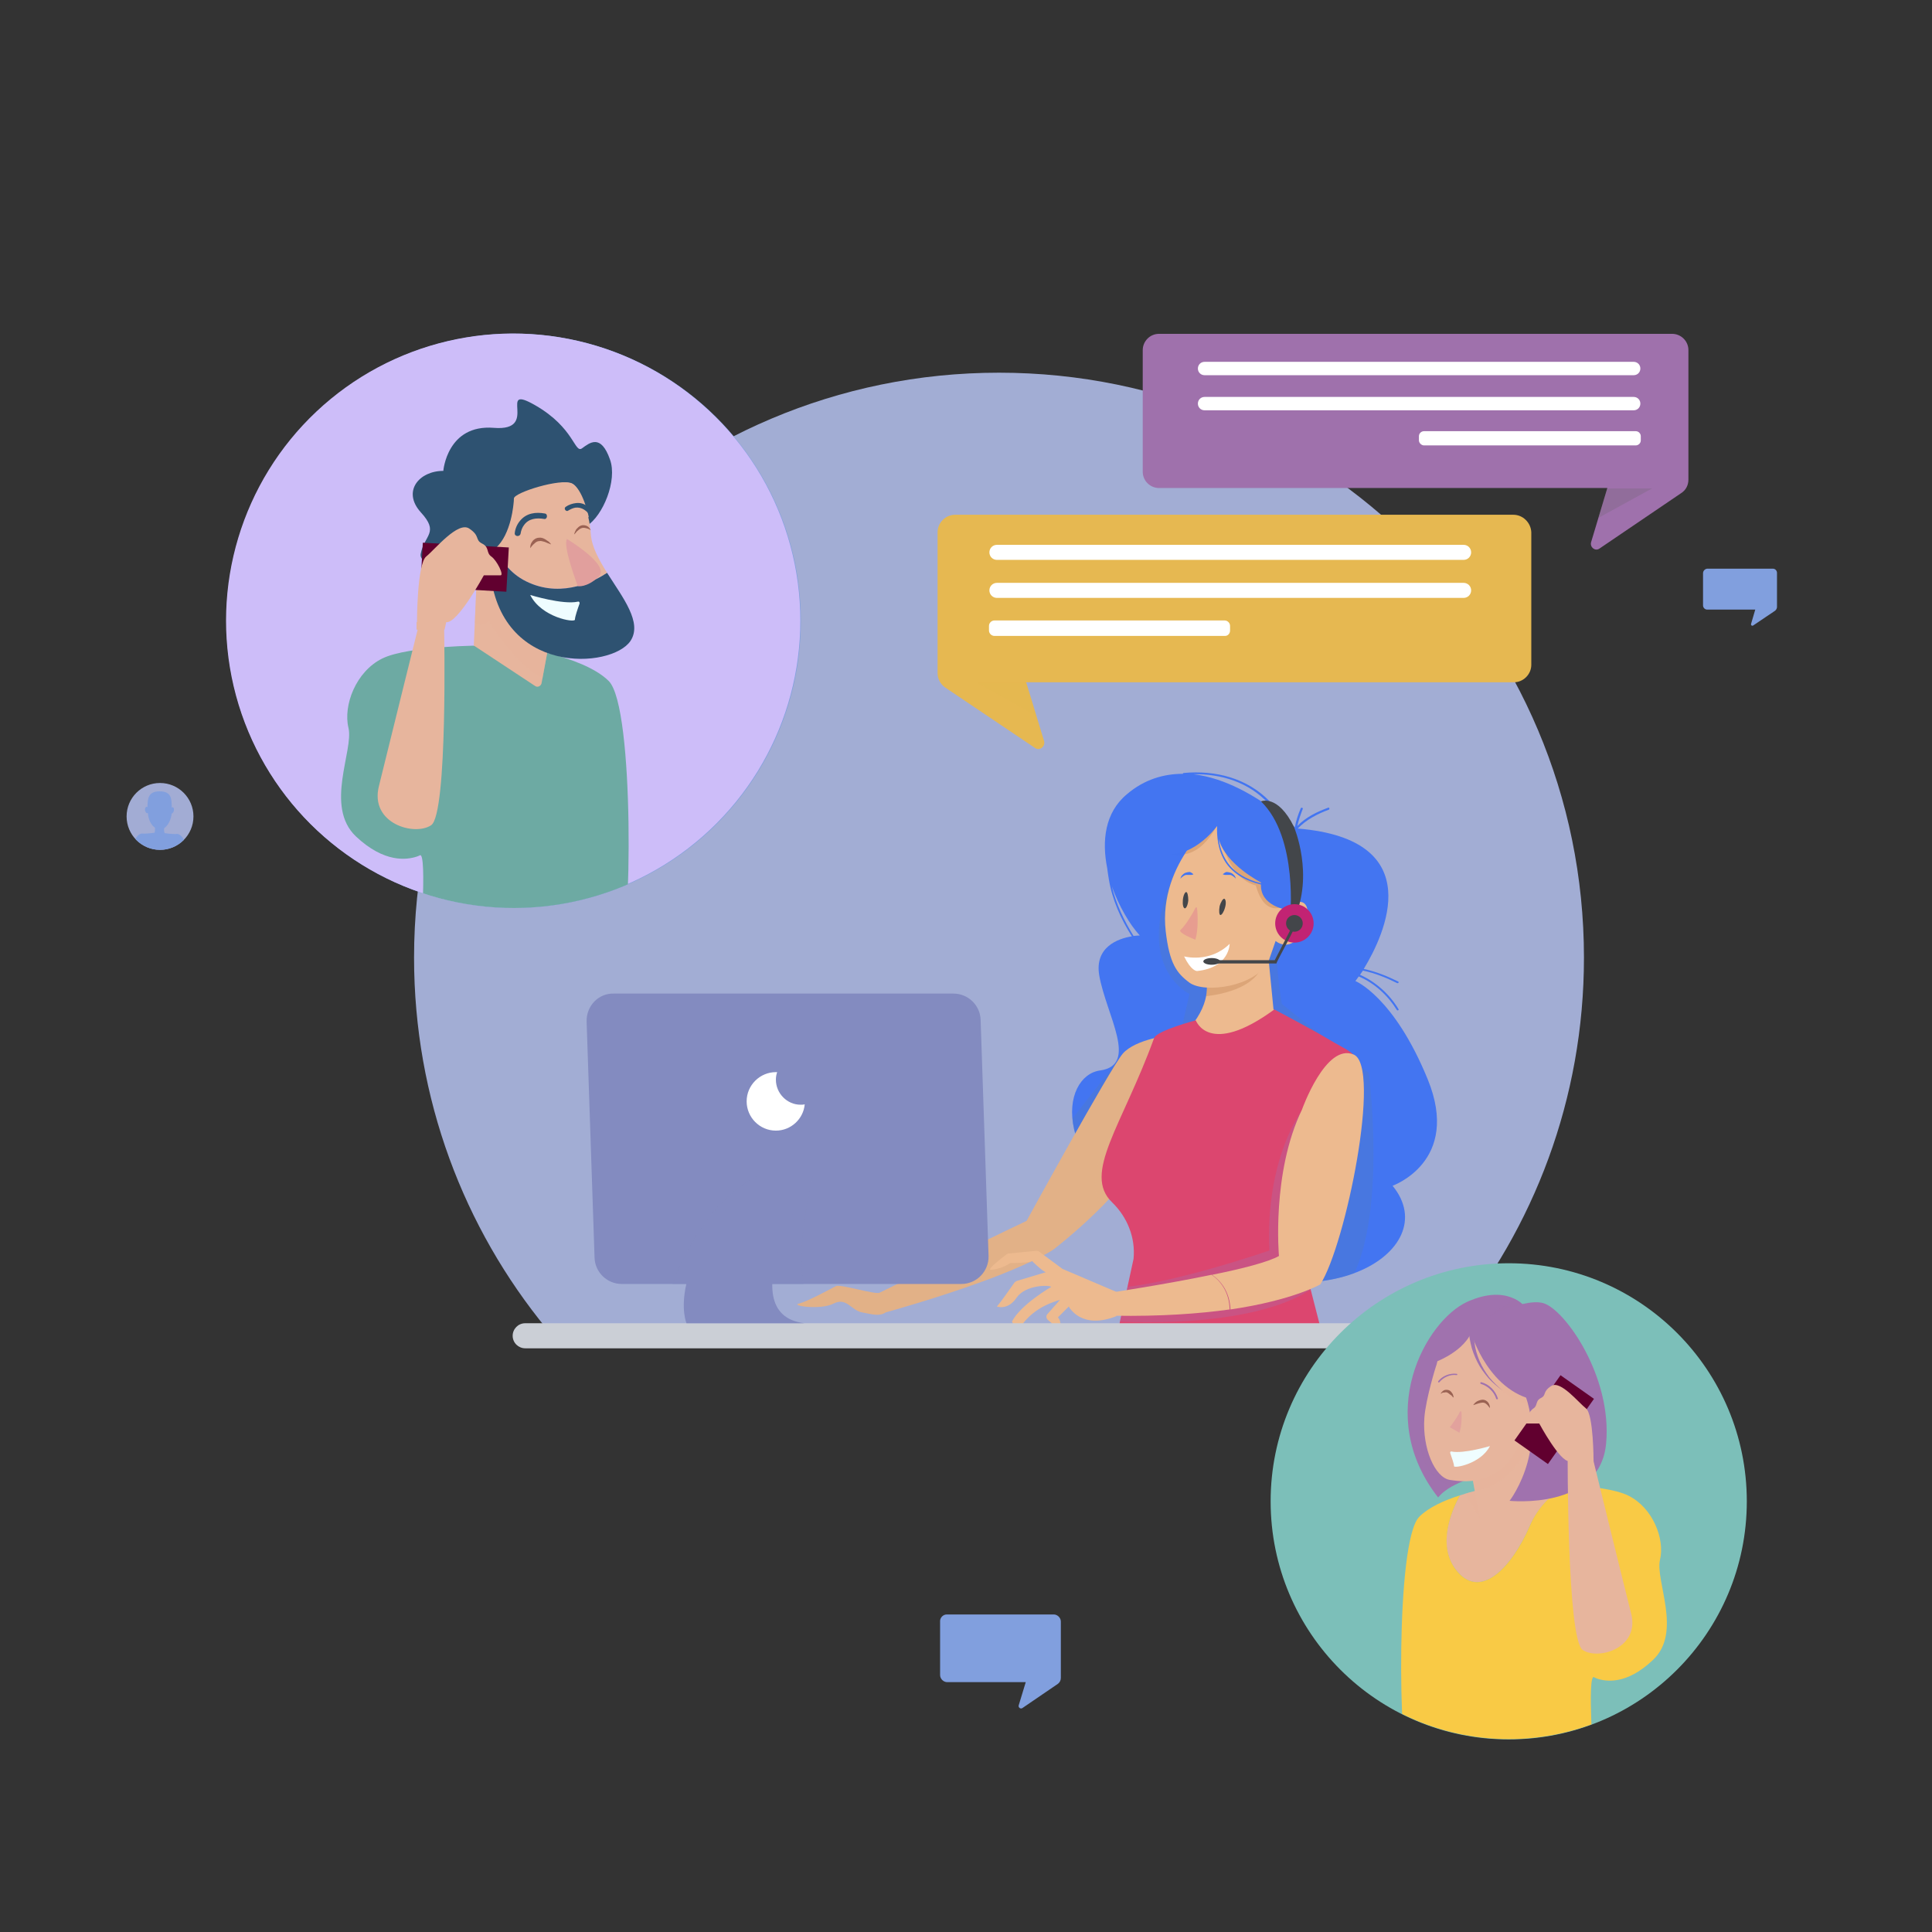 <?xml version="1.0" encoding="utf-8"?>
<!-- Generator: Adobe Illustrator 23.0.0, SVG Export Plug-In . SVG Version: 6.00 Build 0)  -->
<svg version="1.1" xmlns="http://www.w3.org/2000/svg" xmlns:xlink="http://www.w3.org/1999/xlink" x="0px" y="0px"
	 viewBox="0 0 462.4 462.4" style="enable-background:new 0 0 462.4 462.4;" xml:space="preserve">
<rect x="0" y="0" width="462.4" height="462.4" fill="#333333" stroke="none"/>
<style type="text/css">
	._x005B_Por_x0020_defecto_x005D_{fill:#FFFFFF;stroke:#000000;stroke-miterlimit:10;}
	.Sombra_x0020_paralela{fill:none;}
	.Resplandor_x0020_externo_x0020_5_x0020_pt_x002E_{fill:none;}
	.Neón_x0020_azul{fill:none;stroke:#8AACDA;stroke-width:7;stroke-linecap:round;stroke-linejoin:round;}
	.Resalte_x0020_cromado{fill:url(#SVGID_1_);stroke:#FFFFFF;stroke-width:0.363;stroke-miterlimit:1;}
	.A_x0020_todo_x0020_ritmo_GS{fill:#FFDD00;}
	.Alyssa_GS{fill:#A6D0E4;}
	.st0{opacity:0.8;clip-path:url(#SVGID_3_);}
	.st1{fill:#BECBFC;}
	.st2{clip-path:url(#SVGID_3_);}
	.st3{fill:#4375FA;}
	.st4{fill:#819FDE;}
	.st5{opacity:0.8;fill:#BECBFC;}
	.st6{opacity:0.4;clip-path:url(#XMLID_17_);fill:#507CC7;}
	.st7{opacity:0.5;clip-path:url(#XMLID_17_);fill:#4375F1;}
	.st8{opacity:0.31;clip-path:url(#XMLID_18_);fill:#E2B187;}
	.st9{fill:#E2B187;}
	.st10{opacity:0.28;clip-path:url(#XMLID_19_);fill:#AF703F;}
	.st11{opacity:0.31;clip-path:url(#XMLID_20_);fill:#A172AE;}
	.st12{fill:#EDBA8F;}
	.st13{opacity:0.28;clip-path:url(#XMLID_21_);fill:#AF703F;}
	.st14{fill:#4375F1;}
	.st15{fill:#43464A;}
	.st16{fill:#C22373;}
	.st17{fill:#FFFFFF;}
	.st18{fill:#E79D90;}
	.st19{fill:#CBCFD6;}
	.st20{opacity:0.61;clip-path:url(#XMLID_22_);fill:#838BC0;}
	.st21{fill:#838BC0;}
	.st22{clip-path:url(#SVGID_5_);fill:#CDBDF9;}
	.st23{clip-path:url(#SVGID_5_);}
	.st24{fill:#6DAAA3;}
	.st25{opacity:0.45;clip-path:url(#XMLID_23_);fill:#E7B59D;}
	.st26{fill:#2E5271;}
	.st27{fill:#E7B59D;}
	.st28{fill:#61002F;}
	.st29{fill:#EFFDFF;}
	.st30{fill:#E19F9D;}
	.st31{fill:#9A6253;}
	.st32{opacity:0.22;clip-path:url(#XMLID_24_);fill:#606060;}
	.st33{opacity:0.22;clip-path:url(#XMLID_27_);fill:#E6B851;}
	.st34{clip-path:url(#SVGID_7_);fill:#7CBFB9;}
	.st35{clip-path:url(#SVGID_7_);}
	.st36{opacity:0.45;clip-path:url(#XMLID_28_);fill:#E7B59D;}
	.st37{fill:#F9CA45;}
	.st38{opacity:0.52;clip-path:url(#XMLID_29_);fill:#A072AE;}
	.st39{opacity:0.45;clip-path:url(#XMLID_30_);fill:#E7B59D;}
	.st40{opacity:0.45;clip-path:url(#XMLID_31_);fill:#E7B59D;}
	.st41{fill:#A072AE;}
	.st42{fill:#E2A29D;}
</style>
<linearGradient id="SVGID_1_" gradientUnits="userSpaceOnUse" x1="-16.521" y1="-16.521" x2="-16.521" y2="-17.521">
	<stop  offset="0" style="stop-color:#656565"/>
	<stop  offset="0.618" style="stop-color:#1B1B1B"/>
	<stop  offset="0.629" style="stop-color:#545454"/>
	<stop  offset="0.983" style="stop-color:#3E3E3E"/>
</linearGradient>
<g id="BACKGROUND">
</g>
<g id="OBJECTS">
	<g>
		<defs>
			<circle id="SVGID_2_" cx="38.3" cy="195.4" r="8"/>
		</defs>
		<clipPath id="SVGID_3_">
			<use xlink:href="#SVGID_2_"  style="overflow:visible;"/>
		</clipPath>
		<g class="st0">
			<circle class="st1" cx="38.3" cy="195.4" r="10.8"/>
		</g>
		<g class="st2">
			<g>
				<path class="st3" d="M38.3,206.1C38.3,206.1,38.2,206.1,38.3,206.1C38.2,206.1,38.2,206.1,38.3,206.1L38.3,206.1z"/>
			</g>
			<g>
				<path class="st4" d="M44.5,202.9c-0.1-2-1.3-3.4-2.2-3.3c-0.9,0.1-2.9-0.2-2.9-0.2c-0.1-0.3-0.2-0.7-0.1-1.2
					c0.9-0.6,1.6-1.9,1.8-3.5c0.2,0,0.4-0.3,0.5-0.6c0.1-0.4,0-0.8-0.2-0.9c-0.1,0-0.2,0-0.3,0.1c0-2.2-0.1-3.9-2.9-3.9
					c-2.7,0-2.9,1.7-2.9,3.8c-0.1-0.1-0.2-0.1-0.2-0.1c-0.3,0-0.4,0.4-0.4,0.8c0.1,0.4,0.3,0.8,0.6,0.7c0,0,0.1,0,0.1,0
					c0.1,1.6,0.8,2.9,1.7,3.5c0,0.4,0,0.9-0.1,1.2c0,0-2,0.3-2.9,0.2c-0.9-0.1-2.1,1.2-2.2,3.3c-0.1,1.9,5.8,3.1,6.3,3.2
					C38.8,206,44.6,204.8,44.5,202.9z"/>
			</g>
		</g>
	</g>
	<path class="st5" d="M379.1,229.2c0-77.3-62.7-140-140-140s-140,62.7-140,140c0,33.7,11.9,64.7,31.8,88.9h216.3
		C367.1,293.9,379.1,263,379.1,229.2z"/>
	<g>
		<g>
			<defs>
				<path id="XMLID_12_" d="M341.7,258.3c-8.1-19.8-17.3-23.5-17.3-23.5s0.3-0.4,0.8-1.1c3.8,1.6,7,4.6,9.1,8c0.2,0.3,0.6,0,0.4-0.2
					c-2.1-3.5-5.4-6.5-9.2-8.2c0.2-0.3,0.4-0.6,0.7-1c2.9,0.6,5.6,1.7,8.2,3c0.3,0.1,0.5-0.3,0.2-0.4c-2.6-1.3-5.4-2.4-8.2-3
					c5-8.2,15.8-31-15.8-33.6c2-2.1,4.7-3.5,7.4-4.5c0.3-0.1,0.2-0.6-0.1-0.5c-2.7,1-5.4,2.3-7.4,4.4c0.3-1.4,0.8-2.8,1.3-4.1
					c0.1-0.3-0.4-0.4-0.5-0.1c-0.6,1.4-1.1,2.9-1.4,4.5c-0.5-0.5-1.6-1.5-3.2-2.8c-0.9-1.3-1.8-2.5-2.9-3.5
					c-5.4-5.5-12.9-7.4-20.5-6.7c-0.1,0-0.2,0.1-0.2,0.2c-4.5,0-9.2,1.3-13.4,4.9c-5.3,4.4-6,11.2-4.7,17.7c0.1,1,0.3,2,0.4,2.7
					c0.8,4.9,2.9,9.5,5.5,13.6c-3.2,0.5-9,2.5-7.8,9.4c1.7,9.5,9.5,21.4,0.2,22.7c-9.2,1.2-13.7,22.4,19,42.2
					c32.7,19.8,63.9,1.1,51-14.6C333.2,283.8,349.8,278.1,341.7,258.3z M266.1,212.1c1.7,4.8,4.3,9.2,6.7,11.8c0,0-0.6,0-1.5,0.1
					C269,220.3,267.1,216.3,266.1,212.1z M303.5,192.2c0.6,0.6,1.1,1.3,1.7,1.9c-4.6-3.4-11.8-7.9-19.6-8.8
					C292.3,185.2,298.8,187.2,303.5,192.2z"/>
			</defs>
			<use xlink:href="#XMLID_12_"  style="overflow:visible;fill:#4375F1;"/>
			<clipPath id="XMLID_17_">
				<use xlink:href="#XMLID_12_"  style="overflow:visible;"/>
			</clipPath>
			<path class="st6" d="M310.3,224.9c0,0-3.6,1.8-4.4,3.5c-0.8,1.6,0.9,11.9,0.9,11.9l20.8,16.5c0,0,5.6,42.9-8.2,54.4
				c-13.9,11.5-65-40.6-65-40.6l14.5-18.5l13.5-4.3l2.3-9.9c0,0-14.5-6.9-2.8-30.5c11.7-23.6,0,0,0,0L310.3,224.9"/>
			<path class="st7" d="M284,203.5l-7.3-1.3c0,0,2.6,4,9.9,2.3C293.9,202.9,284,203.5,284,203.5"/>
		</g>
		<g>
			<defs>
				<path id="XMLID_11_" d="M283.4,253l-3-5.3c0,0-8.6,0.9-11.7,4.5c-3.1,3.7-23,40-23,40s-8.6,4.1-15.7,7.6c1.8,1.1,3.8,3.1,4.9,7
					c6.2-2.2,14.3-5.7,17.3-7.8c0,0,19.2-14.7,21.3-24.6C275.6,264.6,283.4,253,283.4,253z"/>
			</defs>
			<use xlink:href="#XMLID_11_"  style="overflow:visible;fill:#E2B187;"/>
			<clipPath id="XMLID_18_">
				<use xlink:href="#XMLID_11_"  style="overflow:visible;"/>
			</clipPath>
			<path class="st8" d="M264.6,289.7c0,0-7.9-6.3,4.3-22.4c11.1-14.7,9.2,4.6,9.2,4.6l-8.1,17.7L264.6,289.7z"/>
		</g>
		<path class="st9" d="M230,299.8c-8.8,4.4-18.9,9.3-19.5,9.6c-1,0.5-9.4-2.1-10.4-1.6c-1,0.5-6.8,3.7-8.9,4.2
			c-2.1,0.5,5.2,1.6,8.3,0s4.2,1.6,6.8,2.1c2.6,0.5,4.2,1,5.7,0c0,0,12-3.3,22.9-7.3C233.8,302.9,231.7,300.9,230,299.8z"/>
		<g>
			<defs>
				<path id="XMLID_10_" d="M288.7,234.8c0,0,1.6,5.7-5.2,12.5l-3.7,6.8l7.8,8.9l7.8,2.6l16.7-19.3l-7.3-4.7l-2.1-21.4L288.7,234.8z
					"/>
			</defs>
			<use xlink:href="#XMLID_10_"  style="overflow:visible;fill:#EDBA8F;"/>
			<clipPath id="XMLID_19_">
				<use xlink:href="#XMLID_10_"  style="overflow:visible;"/>
			</clipPath>
			<path class="st10" d="M287.7,238.5c0,0,14.5-0.7,14.8-9.6C302.8,220,286,234.9,287.7,238.5z"/>
		</g>
		<g>
			<defs>
				<path id="XMLID_9_" d="M286.2,244.2c0,0,3.1,8.9,18.8-2.6c0,0,9.8,5.2,12.4,6.8c5.9,3.6,7.2,3,8.8,8.8l-13.9,46l4.7,18.3
					l-50.1,0.1l4.4-20.3c0.5-5.1-1.5-10-5.1-13.5c-7.2-6.9,2.4-18.4,10-39.3C276.7,246.7,286.2,244.2,286.2,244.2z"/>
			</defs>
			<use xlink:href="#XMLID_9_"  style="overflow:visible;fill:#DC466F;"/>
			<clipPath id="XMLID_20_">
				<use xlink:href="#XMLID_9_"  style="overflow:visible;"/>
			</clipPath>
			<path class="st11" d="M311.7,265.6c0,0-8.9,11.5-7.9,33.7c0,0-27.5,9.5-39.1,8.9c-11.7-0.6,1.5,8,1.5,8s33,2.5,48.2-8
				S311.7,265.6,311.7,265.6"/>
		</g>
		<path class="st12" d="M267.2,309.2l-12.9-5.5l-5.4-4c-0.3-0.3-0.8-0.4-1.2-0.3l-6.2,0.6c-0.3,0-0.5,0.1-0.7,0.3
			c-1.1,0.8-4.6,3.6-3.7,3.6c1,0,3.1-0.5,4.7-1.6c0,0,4.7,0,5.2-0.5c0,0,2.1,2.1,3.1,2.6c1,0.5,0.5,0,0.5,0l-7,2.1
			c-0.4,0.1-0.7,0.3-0.9,0.6c-0.9,1.3-3.3,4.7-4.1,5.6c0,0,2.6,1,4.7-2.1c2.1-3.1,7.8-3.1,8.3-2.6c0,0-7.3,4.2-9.4,8.3
			c0,0,1,2.6,2.6,0.5c3.1-4,7.3-5.2,8.9-5.7l-3,3.4c-0.4,0.4-0.3,1.1,0.1,1.4l2.9,2.5c0,0,0.5-2.1-0.5-3.1l2.6-2.6
			c0,0,2.9,5.7,11.4,2.3V309.2z"/>
		<path class="st12" d="M290,305.1c-11.1,2.3-23.7,4.2-23.7,4.2l0.2,5.6c11.4,0.2,20.6-0.5,27.8-1.5
			C294.2,309.1,292,306.5,290,305.1z"/>
		<path class="st12" d="M324,252.4c-6.7-2.9-12.4,13.2-12.4,13.2c-7.3,15.1-5.5,35-5.5,35c-2.4,1.4-8.9,3.1-16,4.5
			c2.1,1.5,4.2,4,4.4,8.3c15-2.2,21.5-6,21.5-6C322.1,297.9,330.7,255.3,324,252.4z"/>
		<g>
			<defs>
				<path id="XMLID_8_" d="M291.6,195.3c0,0-14.5,10.9-12.6,27.6c0.9,7.7,2.6,10,5.7,12.3c3.6,2.6,15.7,1,18.9-5.1l1.7-4.9
					c0,0,3,2.7,5.9-1.3c3-3.9,2.3-10.2-2-7.3l2.7-7.9l-2.6-6.9L291.6,195.3z"/>
			</defs>
			<use xlink:href="#XMLID_8_"  style="overflow:visible;fill:#EDBA8F;"/>
			<clipPath id="XMLID_21_">
				<use xlink:href="#XMLID_8_"  style="overflow:visible;"/>
			</clipPath>
			<path class="st13" d="M281.2,204.3c0,0,5.5,2.2,10.4-7.3c0,0,1.3,15.5,11.5,15.2l-3-2.6c0,0,1.2,10.9,8,6.9
				c6.8-4-14-24.7-14-24.7l-13.9,4.9L281.2,204.3"/>
		</g>
		<path class="st14" d="M311.7,202.6l-10.6-5.3l-14.8-3.6c0,0-18.1,6.3-9.9,9.9c7.2,3.2,13.5-4,14.9-5.9c-0.1,2.2,0.1,5.8,2.1,8.8
			c1.8,2.6,4.6,4.3,8.4,5.2c-0.2,5.1,6,6,6,6l2.6-2l5.3-1.6L311.7,202.6z M293.7,206.3c-1.2-1.8-1.8-3.8-2-5.5
			c1.6,6.1,10.1,10.4,10.1,10.4c0,0.1,0,0.1,0,0.2C298.2,210.5,295.4,208.8,293.7,206.3z"/>
		<path class="st15" d="M301.8,191.8c0,0,4-1.8,7.9,6.1c0,0,4.9,11.5,0,22.1h-1C308.8,220,310.8,200.5,301.8,191.8z"/>
		<circle class="st16" cx="309.8" cy="221" r="4.6"/>
		<path class="st15" d="M293.2,217.2c-0.3,1.1-0.8,1.8-1.1,1.8s-0.4-1-0.2-2.1c0.3-1.1,0.8-1.8,1.1-1.8
			C293.4,215.2,293.5,216.2,293.2,217.2z"/>
		<path class="st15" d="M284.4,215.5c-0.1,1.1-0.5,1.9-0.8,1.9c-0.4,0-0.6-0.9-0.5-2c0.1-1.1,0.5-1.9,0.8-1.9
			C284.2,213.5,284.4,214.4,284.4,215.5z"/>
		<path class="st17" d="M283.4,228.9c0,0,6.1,1.7,10.9-3c0,0,0,5.7-7.8,6.5C286.4,232.4,285.1,232.4,283.4,228.9z"/>
		<path class="st14" d="M282.5,210.3c0.1-0.3,0.2-0.6,0.4-0.8c0.2-0.2,0.5-0.5,0.8-0.6c0.3-0.1,0.7-0.2,1-0.2c0.2,0,0.3,0.1,0.5,0.2
			c0.1,0.1,0.3,0.2,0.4,0.3l0,0.1c-0.2,0-0.3,0.1-0.5,0.1c-0.1,0-0.3,0-0.4,0c-0.1,0-0.3,0-0.4,0c-0.1,0-0.3,0-0.4,0
			c-0.3,0-0.5,0.2-0.7,0.3C282.9,209.9,282.7,210.1,282.5,210.3L282.5,210.3z"/>
		<path class="st14" d="M295.8,210.3c-0.1-0.3-0.2-0.6-0.4-0.8c-0.2-0.2-0.5-0.5-0.8-0.6c-0.3-0.1-0.7-0.2-1-0.2
			c-0.2,0-0.3,0.1-0.5,0.2c-0.1,0.1-0.3,0.2-0.4,0.3l0,0.1c0.2,0,0.3,0.1,0.5,0.1c0.1,0,0.3,0,0.4,0c0.1,0,0.3,0,0.4,0
			c0.1,0,0.3,0,0.4,0c0.3,0,0.5,0.2,0.7,0.3C295.4,209.9,295.6,210.1,295.8,210.3L295.8,210.3z"/>
		<path class="st18" d="M286.1,224.9c0,0-4.5-1.7-3.5-2.4c0.8-0.6,2.7-3.5,3.5-5.2c0.1-0.2,0.4-0.2,0.4,0.1
			C286.7,219.1,286.8,222.6,286.1,224.9z"/>
		<g>
			<circle class="st15" cx="309.8" cy="221" r="2"/>
			<g>
				<path class="st15" d="M305.5,230.6h-14.9v-0.8h14.5c0.6-1.2,3.7-7.1,4-7.8l0.6,0.3c-0.3,0.8-4,7.7-4.1,8L305.5,230.6z"/>
			</g>
			<ellipse class="st15" cx="290" cy="230.1" rx="2" ry="0.8"/>
		</g>
		<path class="st19" d="M353,322.7H125.7c-1.6,0-3-1.3-3-3l0,0c0-1.6,1.3-3,3-3H353c1.6,0,3,1.3,3,3l0,0
			C356,321.3,354.6,322.7,353,322.7z"/>
		<g>
			<defs>
				<path id="XMLID_7_" d="M140.4,244.5l1.9,56.5c0.1,3.5,3,6.3,6.5,6.3h81.3c3.7,0,6.6-3.1,6.5-6.7l-1.9-56.5
					c-0.1-3.5-3-6.3-6.5-6.3h-81.3C143.2,237.7,140.3,240.8,140.4,244.5z"/>
			</defs>
			<use xlink:href="#XMLID_7_"  style="overflow:visible;fill:#838BC0;"/>
			<clipPath id="XMLID_22_">
				<use xlink:href="#XMLID_7_"  style="overflow:visible;"/>
			</clipPath>
			<path class="st20" d="M194.6,281.4c0,0-6.3,24.4,0,31.3c6.3,6.9-34.6-2.6-34.6-2.6s5.6-20.1,21.1-28.7c15.5-8.6,0,0,0,0l7.3,4.6
				L194.6,281.4"/>
		</g>
		<path class="st21" d="M181.1,281.4h13.5c0,0-20.5,33-2.1,35.3h-28.2C164.3,316.7,158.6,303.5,181.1,281.4z"/>
		<path class="st17" d="M185.7,258.4c0-0.6,0.1-1.2,0.3-1.8c-0.1,0-0.2,0-0.3,0c-3.8,0-7,3.1-7,7c0,3.8,3.1,7,7,7
			c3.6,0,6.6-2.8,6.9-6.3c-0.3,0.1-0.7,0.1-1,0.1C188.4,264.4,185.7,261.7,185.7,258.4z"/>
	</g>
	<g>
		<defs>
			
				<ellipse id="SVGID_4_" transform="matrix(3.076477e-02 -1 1 3.076477e-02 -29.532 266.91)" cx="122.9" cy="148.7" rx="68.7" ry="68.7"/>
		</defs>
		<use xlink:href="#SVGID_4_"  style="overflow:visible;fill:#819FDE;"/>
		<clipPath id="SVGID_5_">
			<use xlink:href="#SVGID_4_"  style="overflow:visible;"/>
		</clipPath>
		
			<ellipse transform="matrix(0.707 -0.707 0.707 0.707 -69.15 130.423)" class="st22" cx="122.9" cy="148.7" rx="83.6" ry="83.6"/>
		<g class="st23">
			<path class="st24" d="M115.7,154.5c0,0-17.9,0-24.2,3.1c-6.3,3.1-9.4,11.2-8.1,16.6c1.3,5.4-5.8,18.8,1.8,26
				c6.8,6.4,12.2,5.6,14.6,4.8c0.3-0.1,0.5-0.2,0.7-0.3c1.8-0.9,0,23.7,0,23.7s45.2,2.7,47.9,0c2.7-2.7,3.6-59.1-2.7-65.4
				c-6.3-6.3-23.7-8.5-23.7-8.5H115.7z"/>
			<g>
				<defs>
					<path id="XMLID_3_" d="M114.1,138.6l-0.7,15.9l14.7,9.7c0.6,0.4,1.3,0,1.5-0.6l2.4-12.9l-14.3-17.5L114.1,138.6z"/>
				</defs>
				<use xlink:href="#XMLID_3_"  style="overflow:visible;fill:#E7B59D;"/>
				<clipPath id="XMLID_23_">
					<use xlink:href="#XMLID_3_"  style="overflow:visible;"/>
				</clipPath>
				<path class="st25" d="M113,148.7c0,0,2.2,1.8,4,0c0,0,10.3,17.5,19.3,14.3c9-3.1-9.4-17.5-9.4-17.5l-9.4-7.1l-5.4,4L113,148.7z"
					/>
			</g>
			<path class="st26" d="M115,132.8c7.2-0.4,8.1-12.1,8.1-13.4s11.2-4.9,13.9-3.6c2.6,1.3,3.2,9.5,3.4,10.1
				c3.9-2.4,7.4-10.9,5.6-15.9c-2.2-6.3-4.9-4-6.7-2.7c-1.8,1.3-1.8-4.9-11.2-10.3c-9.4-5.4,1.3,6.3-9.9,5.4
				c-11.2-0.9-12.1,10.3-12.1,10.3c-5.8,0-9.9,4.9-5.4,9.9c4.5,4.9,0.9,5.4,0,9.9c-0.5,2.3,4.1,3.3,8.5,3.7
				C110.5,134.4,112.3,133,115,132.8z"/>
			<path class="st27" d="M126.7,139.5c8.2,3.6,15.9-0.6,18.6-2.4c-2-3.2-3.7-6.3-3.9-9.3c-0.1-1.4-0.3-2.8-0.6-4c0,0,0.1,0,0.1-0.1
				c-0.1-0.6-1.5-6.7-4-8c-2.7-1.3-13.9,2.2-13.9,3.6c0,1.1-0.6,8.6-4.4,11.9C120.1,134.5,122.5,137.7,126.7,139.5z"/>
			<path class="st26" d="M145.3,137.1c-2.7,1.8-10.4,6-18.6,2.4c-4.2-1.8-6.6-5-8-8.2c-1,0.8-2.2,1.4-3.7,1.5
				c-2.7,0.2-4.5,1.6-5.8,3.3c4.1,0.4,8.1,0.3,8.1,0.3c2.2,25.5,29.1,23.7,33.6,17C153.8,149,149.1,143.1,145.3,137.1z"/>
			
				<rect x="100.9" y="130.6" transform="matrix(-0.999 -5.546491e-02 5.546491e-02 -0.999 214.746 277.686)" class="st28" width="20.6" height="10.6"/>
			<path class="st27" d="M99.8,148.9c0,0,0-13.9,2.2-15.7c2.2-1.8,7.6-8.5,10.3-6.7c2.7,1.8,1.3,2.7,3.1,3.6
				c1.8,0.9,0.9,2.2,2.2,3.1c1.3,0.9,3.1,4.5,2.2,4.5s-4,0-4,0s-6.3,11.6-9,11.2l-0.4,1.8h-6.7V148.9z"/>
			<path class="st27" d="M106.3,150.5c0,0,0.9,44.3-3.1,47c-4,2.7-14.8-0.4-12.5-9.4c2.2-9,10.3-41.6,10.3-41.6L106.3,150.5z"/>
			<path class="st29" d="M126.9,142.4c0,0,7.8,2.4,11.4,1.6c0.3-0.1,0.5,0.2,0.4,0.5c-0.4,1.1-1.1,3.1-1.1,3.8
				C137.6,149.1,129.6,147.8,126.9,142.4z"/>
			<path class="st30" d="M135.7,129c0,0,10.5,6.3,7.6,9c-2.8,2.7-5,2.3-5,2.3S134.6,130.6,135.7,129z"/>
			<path class="st31" d="M126.9,131.2c0-0.6,0.1-1.1,0.5-1.6c0.3-0.5,1-0.9,1.6-0.9c0.7-0.1,1.2,0.2,1.7,0.5
				c0.2,0.2,0.5,0.3,0.7,0.5c0.2,0.2,0.4,0.4,0.5,0.6c-0.3-0.1-0.5-0.2-0.8-0.3c-0.2-0.1-0.5-0.2-0.7-0.3c-0.5-0.1-0.9-0.3-1.3-0.2
				c-0.4,0-0.8,0.2-1.1,0.5C127.5,130.4,127.2,130.8,126.9,131.2z"/>
			<path class="st31" d="M141.4,126.9c-0.2-0.4-0.5-0.8-0.9-1c-0.4-0.2-1-0.3-1.5-0.1c-0.5,0.2-0.8,0.6-1.1,0.9
				c-0.1,0.2-0.2,0.4-0.3,0.6c-0.1,0.2-0.1,0.4-0.2,0.6c0.2-0.1,0.3-0.3,0.5-0.5c0.1-0.2,0.3-0.3,0.4-0.4c0.3-0.3,0.6-0.5,0.9-0.6
				c0.3-0.1,0.6-0.1,1,0C140.7,126.5,141.1,126.7,141.4,126.9z"/>
			<g>
				<path class="st26" d="M124.6,127.7c0.1-0.7,0.4-1.5,0.8-2c1.1-1.6,3-1.8,4.8-1.5c0.8,0.2,1-1.2,0.2-1.3
					c-2.2-0.4-4.4-0.1-5.9,1.7c-0.7,0.8-1.2,1.9-1.3,3C123.1,128.4,124.4,128.6,124.6,127.7L124.6,127.7z"/>
			</g>
			<g>
				<path class="st26" d="M136,122.2c0.5-0.3,1.1-0.6,1.7-0.7c1.6-0.2,2.8,0.8,3.6,2c0.4,0.6,1.3,0,0.9-0.6c-1-1.5-2.4-2.7-4.3-2.5
					c-0.9,0.1-1.8,0.4-2.5,0.9C134.8,121.7,135.5,122.6,136,122.2L136,122.2z"/>
			</g>
		</g>
	</g>
	<g>
		<g>
			<defs>
				<path id="XMLID_2_" d="M277.4,79.9h122.8c2.1,0,3.9,1.7,3.9,3.9v31c0,1.3-0.6,2.5-1.7,3.2l-19.6,13.3c-1,0.7-2.3-0.3-2-1.5
					l3.9-13H277.4c-2.1,0-3.9-1.7-3.9-3.9V83.8C273.5,81.7,275.2,79.9,277.4,79.9z"/>
			</defs>
			<use xlink:href="#XMLID_2_"  style="overflow:visible;fill:#9F71AC;"/>
			<clipPath id="XMLID_24_">
				<use xlink:href="#XMLID_2_"  style="overflow:visible;"/>
			</clipPath>
			<polygon class="st32" points="378.3,120.5 382.7,116.9 395.4,116.9 379,125.9 			"/>
		</g>
		<path class="st17" d="M288.3,89.8H391c0.9,0,1.6-0.7,1.6-1.6l0,0c0-0.9-0.7-1.6-1.6-1.6H288.3c-0.9,0-1.6,0.7-1.6,1.6l0,0
			C286.7,89.1,287.4,89.8,288.3,89.8z"/>
		<path class="st17" d="M288.3,98.2H391c0.9,0,1.6-0.7,1.6-1.6l0,0c0-0.9-0.7-1.6-1.6-1.6H288.3c-0.9,0-1.6,0.7-1.6,1.6l0,0
			C286.7,97.5,287.4,98.2,288.3,98.2z"/>
		<path class="st17" d="M340.8,106.6h50.7c0.6,0,1.2-0.5,1.2-1.2v-1c0-0.6-0.5-1.2-1.2-1.2h-50.7c-0.6,0-1.2,0.5-1.2,1.2v1
			C339.6,106,340.2,106.6,340.8,106.6z"/>
	</g>
	<g>
		<defs>
			<path id="XMLID_14_" d="M226.6,386.4h25.6c0.9,0,1.7,0.8,1.7,1.7v13.5c0,0.6-0.3,1.1-0.7,1.4l-8.5,5.8c-0.4,0.3-1-0.1-0.9-0.6
				l1.7-5.6h-18.8c-0.9,0-1.7-0.8-1.7-1.7v-12.7C224.9,387.2,225.7,386.4,226.6,386.4z"/>
		</defs>
		<use xlink:href="#XMLID_14_"  style="overflow:visible;fill:#819FDE;"/>
		<clipPath id="XMLID_25_">
			<use xlink:href="#XMLID_14_"  style="overflow:visible;"/>
		</clipPath>
	</g>
	<g>
		<defs>
			<path id="XMLID_15_" d="M408.7,136.1h15.6c0.6,0,1,0.5,1,1v8.2c0,0.3-0.2,0.7-0.5,0.9l-5.2,3.5c-0.3,0.2-0.6-0.1-0.5-0.4l1-3.4
				h-11.5c-0.6,0-1-0.5-1-1v-7.7C407.6,136.6,408.1,136.1,408.7,136.1z"/>
		</defs>
		<use xlink:href="#XMLID_15_"  style="overflow:visible;fill:#819FDE;"/>
		<clipPath id="XMLID_26_">
			<use xlink:href="#XMLID_15_"  style="overflow:visible;"/>
		</clipPath>
	</g>
	<g>
		<g>
			<defs>
				<path id="XMLID_1_" d="M362.2,123.2H228.6c-2.3,0-4.2,1.9-4.2,4.2v33.7c0,1.4,0.7,2.7,1.9,3.5l21.4,14.4
					c1.1,0.8,2.5-0.3,2.2-1.6l-4.3-14.1h116.7c2.3,0,4.2-1.9,4.2-4.2v-31.7C366.4,125.1,364.5,123.2,362.2,123.2z"/>
			</defs>
			<use xlink:href="#XMLID_1_"  style="overflow:visible;fill:#E6B851;"/>
			<clipPath id="XMLID_27_">
				<use xlink:href="#XMLID_1_"  style="overflow:visible;"/>
			</clipPath>
			<polygon class="st33" points="252.4,167.3 247.6,163.4 233.8,163.4 251.6,173.3 			"/>
		</g>
		<path class="st17" d="M350.3,134H238.6c-1,0-1.8-0.8-1.8-1.8l0,0c0-1,0.8-1.8,1.8-1.8h111.7c1,0,1.8,0.8,1.8,1.8l0,0
			C352.1,133.2,351.3,134,350.3,134z"/>
		<path class="st17" d="M350.3,143.1H238.6c-1,0-1.8-0.8-1.8-1.8l0,0c0-1,0.8-1.8,1.8-1.8h111.7c1,0,1.8,0.8,1.8,1.8l0,0
			C352.1,142.3,351.3,143.1,350.3,143.1z"/>
		<path class="st17" d="M293.2,152.2H238c-0.7,0-1.3-0.6-1.3-1.3v-1.1c0-0.7,0.6-1.3,1.3-1.3h55.1c0.7,0,1.3,0.6,1.3,1.3v1.1
			C294.4,151.6,293.9,152.2,293.2,152.2z"/>
	</g>
	<g>
		<defs>
			
				<ellipse id="SVGID_6_" transform="matrix(0.707 -0.707 0.707 0.707 -148.202 360.655)" cx="361.2" cy="359.2" rx="57" ry="57"/>
		</defs>
		<clipPath id="SVGID_7_">
			<use xlink:href="#SVGID_6_"  style="overflow:visible;"/>
		</clipPath>
		
			<ellipse transform="matrix(0.707 -0.707 0.707 0.707 -148.202 360.655)" class="st34" cx="361.2" cy="359.2" rx="70.4" ry="70.4"/>
		<g class="st35">
			<g>
				<defs>
					<path id="XMLID_5_" d="M366.1,365.3c-4.3,9.9-12,18.1-17.8,10.2c-4.4-5.9-0.9-13.9,1.1-17.6c6.1-2,12.3-2.8,12.3-2.8h5.8
						c0,0,3.4,0,7.7,0.3C372.1,357.1,368.3,360.2,366.1,365.3z"/>
				</defs>
				<use xlink:href="#XMLID_5_"  style="overflow:visible;fill:#E7B59D;"/>
				<clipPath id="XMLID_28_">
					<use xlink:href="#XMLID_5_"  style="overflow:visible;"/>
				</clipPath>
				<path class="st36" d="M354.6,355.2c0,0.5-0.3,8.4-0.3,8.4l-4.8-8.1L354.6,355.2z"/>
			</g>
			<path class="st37" d="M339.7,363c2.2-2.2,5.9-3.9,9.7-5.1c-2,3.7-5.4,11.7-1.1,17.6c5.8,7.9,13.5-0.3,17.8-10.2
				c2.2-5.2,6-8.2,9.1-9.9c5.1,0.3,11.5,1,14.6,2.6c5.8,2.9,8.7,10.4,7.5,15.3c-1.2,5,5.4,17.4-1.7,24c-6.3,6-11.3,5.2-13.5,4.4
				c-0.2-0.1-0.5-0.2-0.6-0.3c-1.7-0.8,0,22,0,22s-41.9,2.5-44.3,0S333.9,368.8,339.7,363z"/>
			<g>
				<defs>
					<path id="XMLID_13_" d="M365.1,312.9c0,0-4.1-5.8-14-1.3c-9.9,4.6-22.4,27-6.9,46.8c0,0,3.3-4.8,15.3-6.1
						C371.4,351.1,365.1,312.9,365.1,312.9z"/>
				</defs>
				<use xlink:href="#XMLID_13_"  style="overflow:visible;fill:#A072AE;"/>
				<clipPath id="XMLID_29_">
					<use xlink:href="#XMLID_13_"  style="overflow:visible;"/>
				</clipPath>
				<polygon class="st38" points="367.1,310.9 356.2,315.2 363.8,309.9 				"/>
				<path class="st38" d="M342.8,329.8c0,0-10.1,25.6,7.7,26.1C368.4,356.4,342.8,329.8,342.8,329.8"/>
			</g>
			<g>
				<defs>
					<path id="XMLID_4_" d="M368.6,340.4l0.6,14.7l-13.6,9c-0.5,0.3-1.2,0-1.4-0.6l-2.2-12l13.3-16.2L368.6,340.4z"/>
				</defs>
				<use xlink:href="#XMLID_4_"  style="overflow:visible;fill:#E7B59D;"/>
				<clipPath id="XMLID_30_">
					<use xlink:href="#XMLID_4_"  style="overflow:visible;"/>
				</clipPath>
				<path class="st39" d="M369.7,349.8c0,0-2.5-2.1-4.1-3.8c0,0-4.3,12.5-17.3,10.9c-8.7-1,8.6-10.1,8.6-10.1l8.7-6.6l5,3.7
					L369.7,349.8z"/>
			</g>
			<g>
				<defs>
					<path id="XMLID_6_" d="M340.9,339.4c0.3-4.5,2.9-12.9,2.9-12.7c0.1-0.5,1.4-6.2,3.7-7.4c2.5-1.2,12.8,2.1,12.8,3.3
						c0,1,0.5,8,4.1,11c0.9,0.8,2,1.3,3.4,1.4c2.5,0.2,4.2,1.5,5.4,3.1c-3.8,0.4-7.5,0.3-7.5,0.3c-3.2,18.3-15.2,16.3-18.7,15.8
						C343.4,353.6,340.4,346.6,340.9,339.4z"/>
				</defs>
				<use xlink:href="#XMLID_6_"  style="overflow:visible;fill:#E7B59D;"/>
				<clipPath id="XMLID_31_">
					<use xlink:href="#XMLID_6_"  style="overflow:visible;"/>
				</clipPath>
				<path class="st40" d="M352.1,318c0.8,0,0.9,16.1,15.8,18.7c14.9,2.6-5.4-15.4-5.4-15.4L352.1,318z"/>
			</g>
			<path class="st29" d="M356.6,346.1c0,0-6.3,1.9-9.2,1.3c-0.2-0.1-0.4,0.2-0.3,0.4c0.3,0.9,0.9,2.5,0.9,3.1
				C347.9,351.5,354.4,350.4,356.6,346.1z"/>
			<path class="st31" d="M356.6,337c0-0.4-0.1-0.9-0.4-1.3c-0.3-0.4-0.8-0.7-1.3-0.7c-0.5,0-1,0.2-1.4,0.4c-0.2,0.1-0.4,0.3-0.5,0.4
				c-0.2,0.2-0.3,0.3-0.4,0.5c0.2-0.1,0.4-0.1,0.6-0.2c0.2-0.1,0.4-0.1,0.6-0.2c0.4-0.1,0.7-0.2,1.1-0.2c0.3,0,0.6,0.1,0.9,0.4
				C356.1,336.3,356.3,336.7,356.6,337z"/>
			<path class="st31" d="M344.8,333.6c0.1-0.3,0.4-0.6,0.7-0.8c0.3-0.2,0.8-0.2,1.2-0.1c0.4,0.1,0.7,0.5,0.9,0.8
				c0.1,0.2,0.2,0.3,0.2,0.5c0.1,0.2,0.1,0.3,0.1,0.5c-0.1-0.1-0.3-0.2-0.4-0.4c-0.1-0.1-0.2-0.2-0.4-0.3c-0.2-0.2-0.5-0.4-0.7-0.5
				c-0.2-0.1-0.5-0.1-0.8,0C345.4,333.2,345.1,333.4,344.8,333.6z"/>
			<path class="st41" d="M352.1,319c0,0,4.3,15,16.7,16.3c12.3,1.3-10-18.3-10-18.3h-12.5l-3.8,9.4
				C342.4,326.4,349.8,324.1,352.1,319z"/>
			<path class="st41" d="M352.1,317c0.3,0,12.2-6.6,17.3-5.1c5.1,1.5,16.5,17.5,15,33.6c-1.5,16-23.1,13.7-23.1,13.7s11.2-14.5,1-31
				l-7.6-7.1L352.1,317z"/>
			
				<rect x="362.3" y="334.8" transform="matrix(0.577 -0.817 0.817 0.577 -120.109 447.566)" class="st28" width="19.1" height="9.8"/>
			<path class="st27" d="M381.4,349.7c0,0,0-11.1-1.8-12.6c-1.8-1.4-6.1-6.8-8.3-5.4c-2.2,1.4-1.1,2.2-2.5,2.9
				c-1.4,0.7-0.7,1.8-1.8,2.5c-1.1,0.7-2.5,3.6-1.8,3.6c0.7,0,3.2,0,3.2,0s5,9.3,7.2,9l0.4,1.4h5.4V349.7z"/>
			<path class="st27" d="M375.2,347.5c0,0-0.2,44.9,3.6,47.4c3.7,2.5,13.7-0.4,11.6-8.7c-2.1-8.3-9.5-38.5-9.5-38.5L375.2,347.5z"/>
			<path class="st42" d="M349.3,342.9l-2.3-1.3c0,0,1.7-2.2,2.4-3.7c0.1-0.2,0.4-0.1,0.4,0.1C349.9,339.3,349.8,341.4,349.3,342.9z"
				/>
			<g>
				<path class="st41" d="M358.1,334.8c-0.5-1.7-2-3.1-3.7-3.6c-0.2-0.1-0.1-0.4,0.1-0.4c1.9,0.5,3.4,2,4,3.9
					C358.6,334.9,358.2,335,358.1,334.8L358.1,334.8z"/>
			</g>
			<g>
				<path class="st41" d="M348.6,329.1c-1.5-0.2-3.1,0.5-4.1,1.7c-0.1,0.2-0.4,0-0.3-0.2c1-1.3,2.8-2,4.4-1.8
					C348.9,328.8,348.8,329.2,348.6,329.1L348.6,329.1z"/>
			</g>
			<path class="st41" d="M351.5,317l0,0.5c0,0.2,0,0.4,0,0.6c0,0.4,0,0.8,0.1,1.2c0.1,0.8,0.2,1.5,0.4,2.3c0.3,1.5,0.9,3,1.6,4.4
				c0.7,1.4,1.6,2.6,2.6,3.8c1,1.1,2.2,2.1,3.4,3c-1.2-1-2.2-2-3.2-3.2c-0.9-1.2-1.7-2.5-2.3-3.9c-0.6-1.4-1-2.8-1.2-4.3
				c-0.1-0.7-0.2-1.5-0.2-2.2c0-0.4,0-0.7,0-1.1c0-0.2,0-0.4,0-0.5l0-0.6H351.5z"/>
		</g>
	</g>
</g>
<g id="DESIGNED_BY_FREEPIK">
</g>
</svg>
